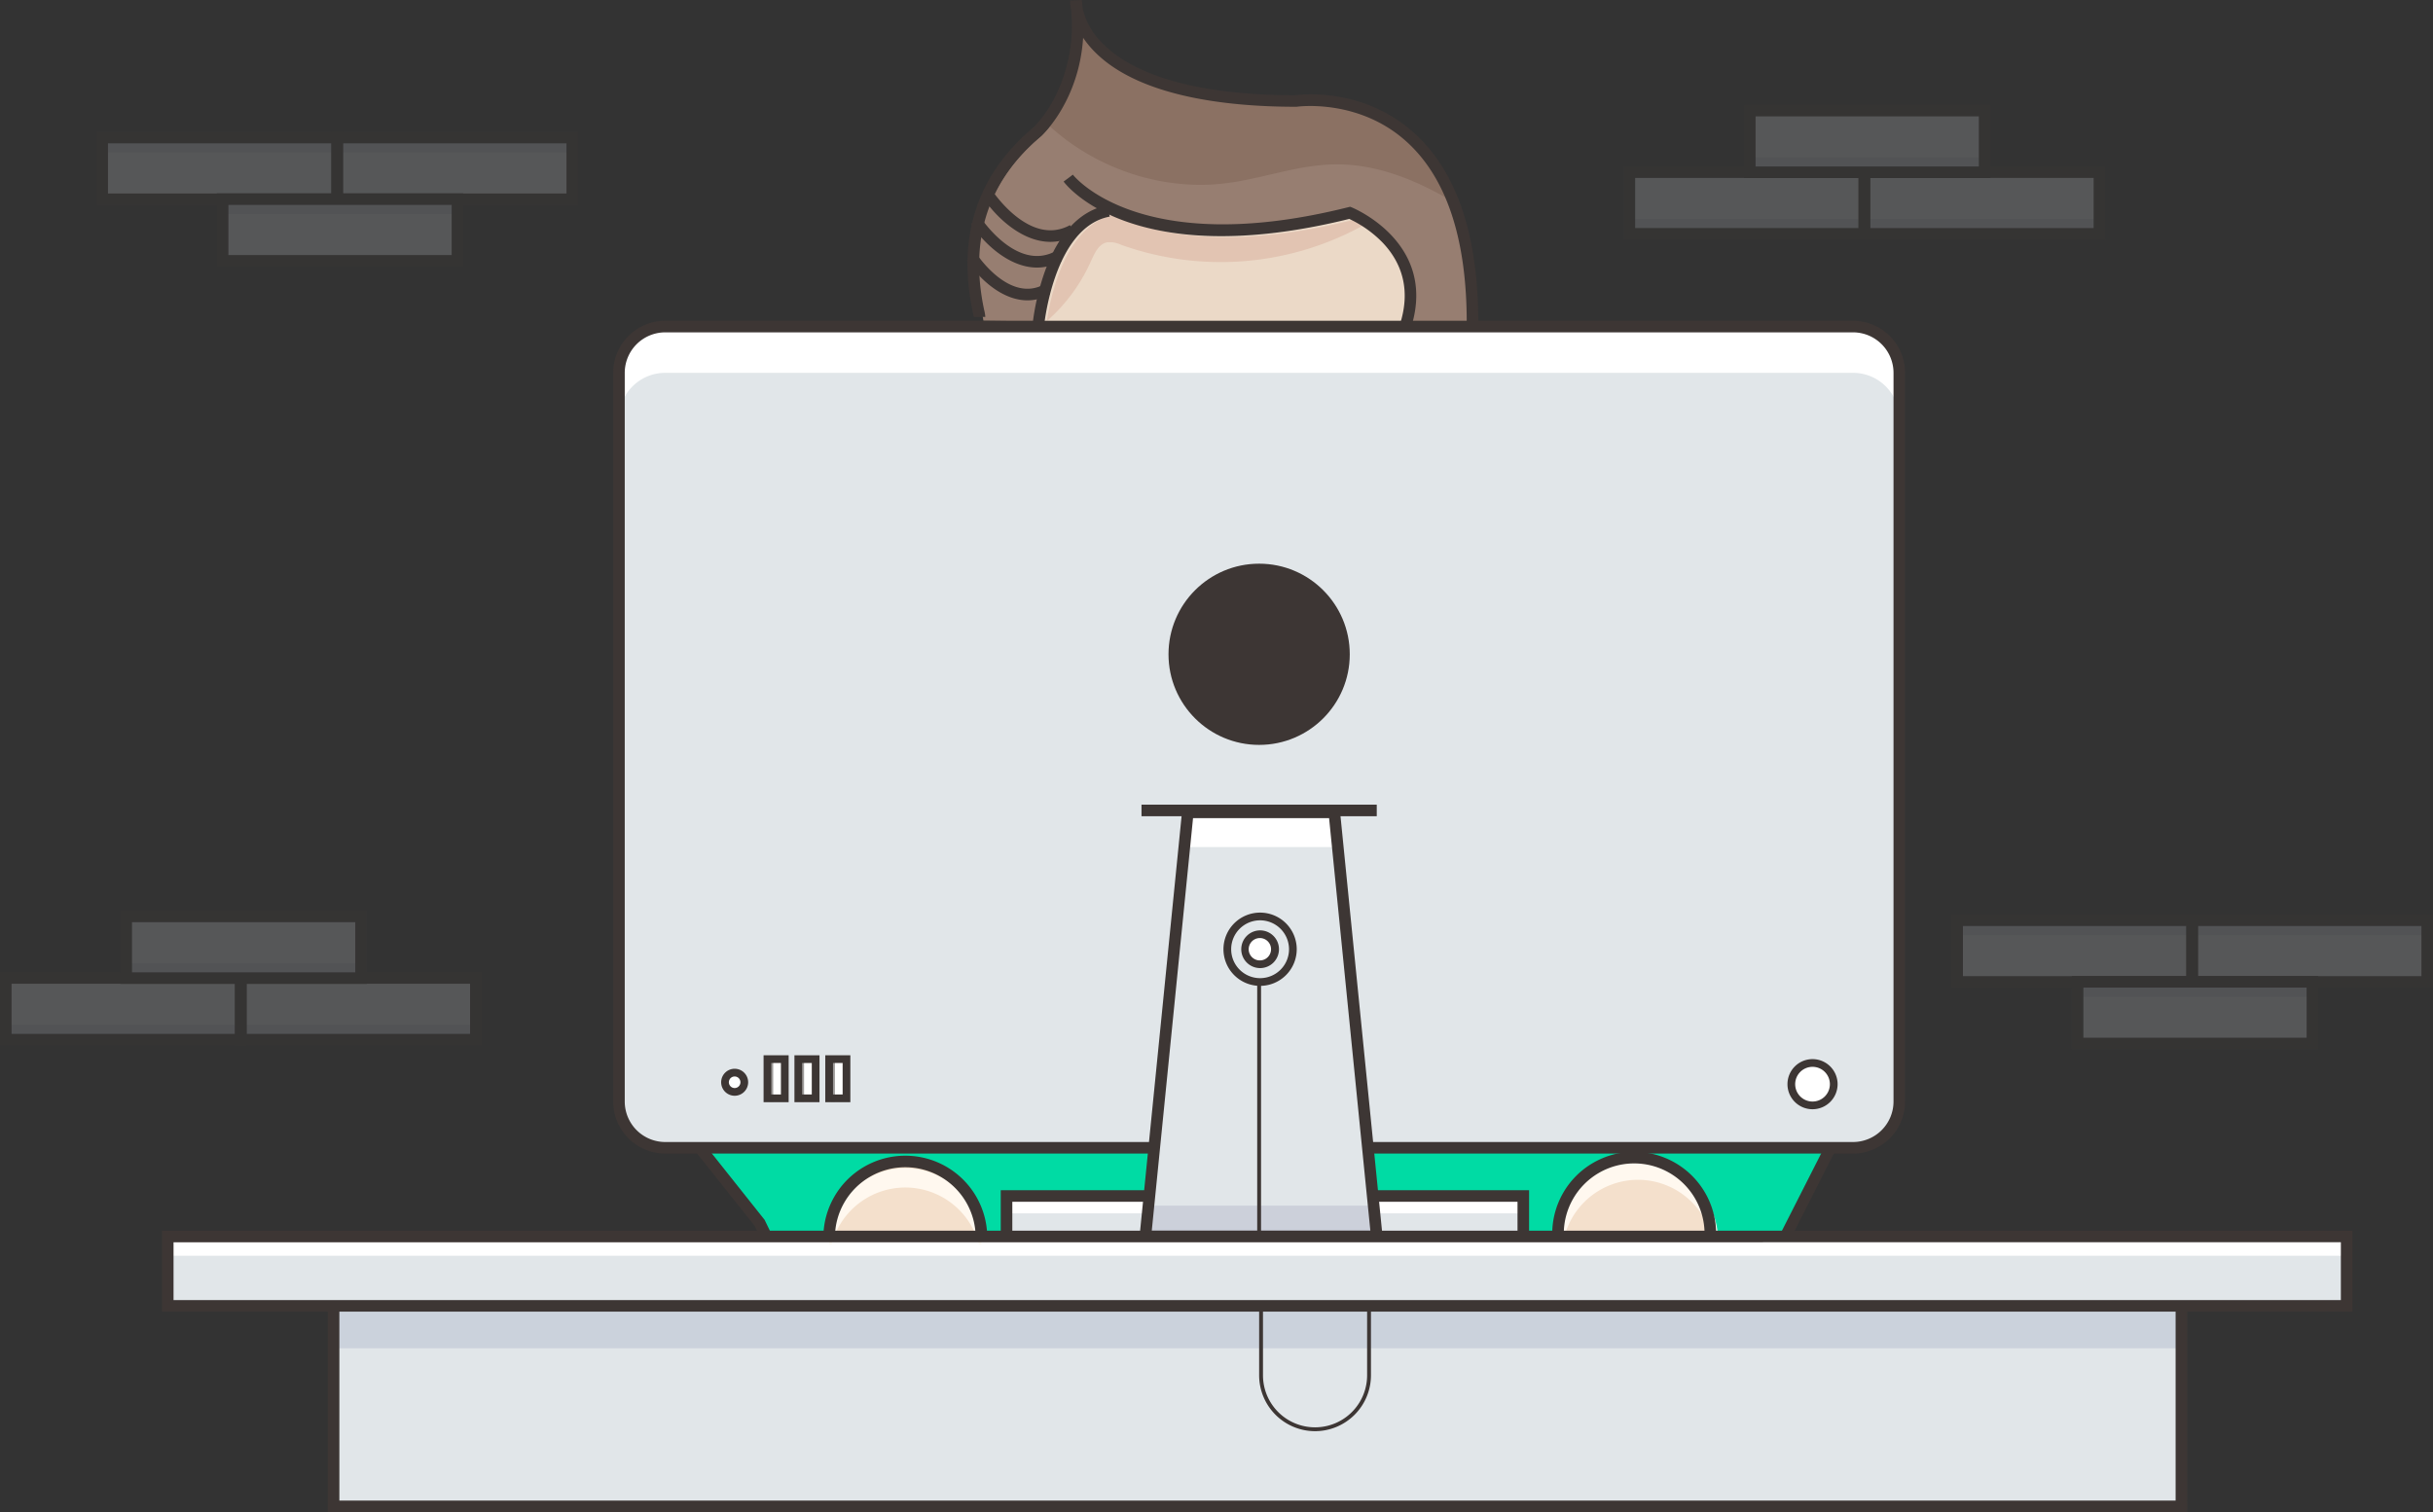 <svg xmlns="http://www.w3.org/2000/svg" viewBox="0 0 630.89 392.2"><rect x="0" y="0" width="630.89" height="392.2" fill="#333333" stroke="none"/><defs><style>.cls-11,.cls-2{fill:#3d3634}.cls-6{fill:#e1e6e9}.cls-7{fill:#cbd2dc}.cls-8{opacity:.2}.cls-9{fill:#fff}.cls-11{opacity:.5}.cls-13{fill:#f4e0cc}.cls-14{fill:#fff8ef}</style></defs><g id="Layer_2" data-name="Layer 2"><g id="Layer_1-2" data-name="Layer 1"><path fill="#00dba4" d="M196 317.2l-31-39 158-56 157 63-18.5 36.5L213 352.2l-17-35z"/><path class="cls-2" d="M213.12 353.82L195.72 318l-32.21-40.52L324 220.6l159 63.82-19.6 38.67-.79.1zm-44.64-74.91l29.79 37.48 16.6 34.18 246.64-30.27 17.41-34.3L324 223.81z"/><path d="M255 83.2c0-2-9-28 15-48 0 0 13-12 10-34 0 0-1 26 57 26 0 0 45.83-7 45.83 57.5" fill="#977e71"/><path d="M365 83.7h-94.68c.7-5.39 4.15-25.47 17.26-28.79 10.53 5.09 29.9 9.42 62.42 1.29 0 0 19.87 7.88 15 27.5z" fill="#ebd9c7"/><path d="M353.69 58.33c-.48.28-1 .55-1.46.81a76.57 76.57 0 0 1-61.47 4.37 6.79 6.79 0 0 0-3.8-.64c-2.08.49-3.1 2.77-4 4.73a45.15 45.15 0 0 1-11.51 15.68c1-6.68 4.82-24.47 17.09-27.58 10.57 5.07 29.94 9.42 62.46 1.3a23.54 23.54 0 0 1 2.69 1.33z" fill="#e2c4b2"/><path class="cls-6" d="M86.5 336.7h479.15v54H86.5z"/><path class="cls-7" d="M87.35 337.7H566.5v12H87.35z"/><path class="cls-2" d="M567.15 392.2H85v-57h482.15zM88 389.2h476.15v-51H88z"/><g class="cls-8"><path class="cls-6" d="M507.5 238.7h60.89v15.98H507.5z"/><path class="cls-7" d="M507.61 239h60.89v3.55h-60.89z"/><path class="cls-2" d="M569.89 256.18H506v-19h63.89zm-60.89-3h57.89v-13H509z"/><path class="cls-6" d="M568.5 238.7h60.89v15.98H568.5z"/><path class="cls-7" d="M568.61 239h60.89v3.55h-60.89z"/><path class="cls-2" d="M630.89 256.18H567v-19h63.89zm-60.89-3h57.89v-13H570z"/><path class="cls-6" d="M538.73 254.68h60.89v15.98h-60.89z"/><path class="cls-7" d="M538.83 254.97h60.89v3.55h-60.89z"/><path class="cls-2" d="M601.12 272.15h-63.89v-19h63.89zm-60.89-3h57.89v-13h-57.89z"/></g><g class="cls-8"><path class="cls-6" d="M26.5 35.7h60.89v15.98H26.5z"/><path class="cls-7" d="M26.61 36H87.5v3.55H26.61z"/><path class="cls-2" d="M88.89 53.18H25v-19h63.89zm-60.89-3h57.89v-13H28z"/><path class="cls-6" d="M87.5 35.7h60.89v15.98H87.5z"/><path class="cls-7" d="M87.61 36h60.89v3.55H87.61z"/><path class="cls-2" d="M149.89 53.18H86v-19h63.89zm-60.89-3h57.89v-13H89z"/><path class="cls-6" d="M57.73 51.68h60.89v15.98H57.73z"/><path class="cls-7" d="M57.83 51.97h60.89v3.55H57.83z"/><path class="cls-2" d="M120.12 69.15H56.23v-19h63.89zm-60.89-3h57.89v-13H59.23z"/></g><g class="cls-8"><path class="cls-6" d="M1.5 253.68h60.89v15.98H1.5z"/><path class="cls-7" d="M1.61 265.81H62.5v3.55H1.61z"/><path class="cls-2" d="M63.89 271.15H0v-19h63.89zm-60.89-3h57.89v-13H3z"/><path class="cls-6" d="M62.5 253.68h60.89v15.98H62.5z"/><path class="cls-7" d="M62.61 265.81h60.89v3.55H62.61z"/><path class="cls-2" d="M124.89 271.15H61v-19h63.89zm-60.89-3h57.89v-13H64z"/><path class="cls-6" d="M32.73 237.7h60.89v15.98H32.73z"/><path class="cls-7" d="M32.83 249.83h60.89v3.55H32.83z"/><path class="cls-2" d="M95.12 255.18H31.23v-19h63.89zm-60.89-3h57.89v-13H34.23z"/></g><g class="cls-8"><path class="cls-6" d="M422.5 44.68h60.89v15.98H422.5z"/><path class="cls-7" d="M422.61 56.81h60.89v3.55h-60.89z"/><path class="cls-2" d="M484.89 62.15H421v-19h63.89zm-60.89-3h57.89v-13H424z"/><path class="cls-6" d="M483.5 44.68h60.89v15.98H483.5z"/><path class="cls-7" d="M483.61 56.81h60.89v3.55h-60.89z"/><path class="cls-2" d="M545.89 62.15H482v-19h63.89zm-60.89-3h57.89v-13H485z"/><path class="cls-6" d="M453.73 28.7h60.89v15.98h-60.89z"/><path class="cls-7" d="M453.83 40.83h60.89v3.55h-60.89z"/><path class="cls-2" d="M516.12 46.18h-63.89v-19h63.89zm-60.89-3h57.89v-13h-57.89z"/></g><circle class="cls-9" cx="479.5" cy="255.7" r="4.5"/><path class="cls-2" d="M479.5 261.7a6 6 0 1 1 6-6 6 6 0 0 1-6 6zm0-9a3 3 0 1 0 3 3 3 3 0 0 0-3-3z"/><path class="cls-6" d="M261.5 310.7h134v11h-134z"/><path class="cls-9" d="M260.5 310.7h134v4h-134z"/><path class="cls-2" d="M396.5 322.7h-137v-14h137zm-134-3h131v-8h-131z"/><rect class="cls-6" x="160.5" y="84.7" width="332" height="213" rx="12" ry="12"/><path class="cls-9" d="M480.5 84.7h-308a12 12 0 0 0-12 12v12a12 12 0 0 1 12-12h308a12 12 0 0 1 12 12v-12a12 12 0 0 0-12-12z"/><path class="cls-2" d="M480.5 299.2h-308a13.52 13.52 0 0 1-13.5-13.5v-189a13.52 13.52 0 0 1 13.5-13.5h308A13.52 13.52 0 0 1 494 96.7v189a13.52 13.52 0 0 1-13.5 13.5zm-308-213A10.51 10.51 0 0 0 162 96.7v189a10.51 10.51 0 0 0 10.5 10.5h308a10.51 10.51 0 0 0 10.5-10.5v-189a10.51 10.51 0 0 0-10.5-10.5z"/><circle class="cls-2" cx="326.5" cy="169.7" r="23.5"/><path class="cls-2" d="M296 208.7h61v3h-61z"/><path class="cls-6" d="M345 209.7h-38l-11 110h60l-11-110z"/><path class="cls-9" d="M308 210.7h38v9h-38z"/><path fill="#ccd0da" d="M357.5 319.7h-60l1-7h58l1 7z"/><path class="cls-2" d="M358.66 322.2h-63.32l11.3-113h40.71zm-60-3h56.68l-10.7-107h-35.28z"/><circle class="cls-9" cx="190.5" cy="280.7" r="2.5"/><path class="cls-2" d="M190.5 284.2a3.5 3.5 0 1 1 3.5-3.5 3.5 3.5 0 0 1-3.5 3.5zm0-5a1.5 1.5 0 1 0 1.5 1.5 1.5 1.5 0 0 0-1.5-1.5z"/><circle class="cls-9" cx="470" cy="281.2" r="5.5"/><path class="cls-2" d="M470 287.7a6.5 6.5 0 1 1 6.5-6.5 6.51 6.51 0 0 1-6.5 6.5zm0-11a4.5 4.5 0 1 0 4.5 4.5 4.5 4.5 0 0 0-4.5-4.5zM326.75 255.7a9.5 9.5 0 1 1 9.5-9.5 9.51 9.51 0 0 1-9.5 9.5zm0-17a7.5 7.5 0 1 0 7.5 7.5 7.51 7.51 0 0 0-7.5-7.5z"/><circle class="cls-9" cx="326.75" cy="246.2" r="3.9" transform="rotate(-45 326.751 246.205)"/><path class="cls-2" d="M326.75 251.09a4.89 4.89 0 1 1 3.46-1.43 4.88 4.88 0 0 1-3.46 1.43zm0-7.79a2.9 2.9 0 1 0 2 4.94 2.9 2.9 0 0 0-2-4.94z"/><path class="cls-9" d="M199 274.7h4.5v10.17H199z"/><path class="cls-2" d="M204.5 285.87H198V273.7h6.5zm-4.5-2h2.5v-8.17H200z"/><path class="cls-11" d="M199.5 274.7h1v11h-1z"/><path class="cls-9" d="M207 274.7h4.5v10.17H207z"/><path class="cls-2" d="M212.5 285.87H206V273.7h6.5zm-4.5-2h2.5v-8.17H208z"/><path class="cls-11" d="M207.5 274.7h1v11h-1z"/><path class="cls-9" d="M215 274.7h4.5v10.17H215z"/><path class="cls-2" d="M220.5 285.87H214V273.7h6.5zm-4.5-2h2.5v-8.17H216z"/><path class="cls-11" d="M215.5 274.7h1v11h-1z"/><path class="cls-6" d="M43.5 320.7h565v18h-565z"/><path class="cls-9" d="M44.5 321.7h565v4h-565z"/><path class="cls-2" d="M270.66 85.16l-3-.25a63.53 63.53 0 0 1 3.25-14.42c3.57-10 9.21-15.93 16.3-17.26l.55 2.95c-14.69 2.76-17.08 28.72-17.1 28.98z"/><path class="cls-2" d="M365.93 84.82l-2.86-.89c2.51-8 1-15.06-4.4-20.85a29.5 29.5 0 0 0-8.8-6.3c-55.94 13.83-73.36-8.72-74.07-9.69l2.41-1.78-1.21.89 1.2-.9c.17.22 17.26 22 71.43 8.44l.47-.12.45.18c.23.1 22.22 9.11 15.38 31.02zM272.42 62.73c-7.82 0-14.65-7-17.68-11.71l2.52-1.63c.1.15 9.72 14.75 20.19 9l1.44 2.61a13.28 13.28 0 0 1-6.47 1.73zM268.92 69.4c-7.6 0-14.25-6.84-17.18-11.38l2.52-1.63c.09.14 9.41 14.27 19.52 8.71l1.44 2.63a12.93 12.93 0 0 1-6.3 1.67zM266.44 77.9c-7 0-13-6.24-15.7-10.39l2.52-1.63c.08.13 8.46 12.83 17.52 7.86l1.44 2.63a11.86 11.86 0 0 1-5.78 1.53z"/><path d="M377.32 52.65c-9.89-5.9-20.44-10.31-31.79-10-9.32.24-18.24 3.68-27.49 4.86-16.66 2.13-34.06-3.79-46.32-15.21a40.44 40.44 0 0 0 8.69-27.35 22.38 22.38 0 0 0 5.12 7C292 18.87 306.2 26.2 337 26.2c0 0 17.25-2.63 30.58 10.23a45 45 0 0 1 9.74 16.22z" fill="#8b7163"/><path class="cls-2" d="M383.33 83.7h-3c0-22.25-5.47-38.25-16.25-47.53-12.38-10.66-27.7-8.51-27.85-8.48h-.22c-17.54 0-40.86-2.52-52.41-14.52a25.18 25.18 0 0 1-2.74-3.37c-1.07 16.27-10.38 25.07-10.86 25.5-13.76 11.49-18.73 26.7-14.8 45.11a10 10 0 0 1 .3 1.79h-3c0-.15-.13-.71-.24-1.2-4.18-19.64 1.13-35.78 15.77-48a32 32 0 0 0 5.8-8.39 41.1 41.1 0 0 0 3.92-22 11.54 11.54 0 0 1-.25-2.46l3-.15q.16 1.16.26 2.29a18.59 18.59 0 0 0 5.11 8.92c6 6.15 19.53 13.47 50 13.49 1.64-.22 17.11-2 30.11 9.16 11.52 9.88 17.35 26.65 17.35 49.84z"/><path class="cls-13" d="M215 321a19.75 19.75 0 0 1 39.5 0"/><path class="cls-14" d="M234.75 308a19.74 19.74 0 0 1 19.09 14.75h.66a19.75 19.75 0 0 0-39.5 0h.66A19.74 19.74 0 0 1 234.75 308zM425.75 307a19.74 19.74 0 0 1 19.09 14.75h.66a19.75 19.75 0 0 0-39.5 0h.66A19.74 19.74 0 0 1 425.75 307z"/><path class="cls-13" d="M404 322a19.75 19.75 0 0 1 39.5 0"/><path class="cls-2" d="M256 321h-3a18.25 18.25 0 0 0-36.5 0h-3a21.25 21.25 0 0 1 42.5 0z"/><path class="cls-14" d="M424.75 306a19.74 19.74 0 0 1 19.09 14.75h.66a19.75 19.75 0 0 0-39.5 0h.66A19.74 19.74 0 0 1 424.75 306z"/><path class="cls-2" d="M445 320h-3a18.25 18.25 0 0 0-36.5 0h-3a21.25 21.25 0 0 1 42.5 0z"/><path class="cls-2" d="M610 340.2H42v-21h568zm-565-3h562v-15H45z"/><path class="cls-2" d="M326 254.7h1v66h-1zM341 371.2a14.52 14.52 0 0 1-14.5-14.5v-18h1v18a13.5 13.5 0 1 0 27 0v-18.5h1v18.5a14.52 14.52 0 0 1-14.5 14.5z"/></g></g></svg>